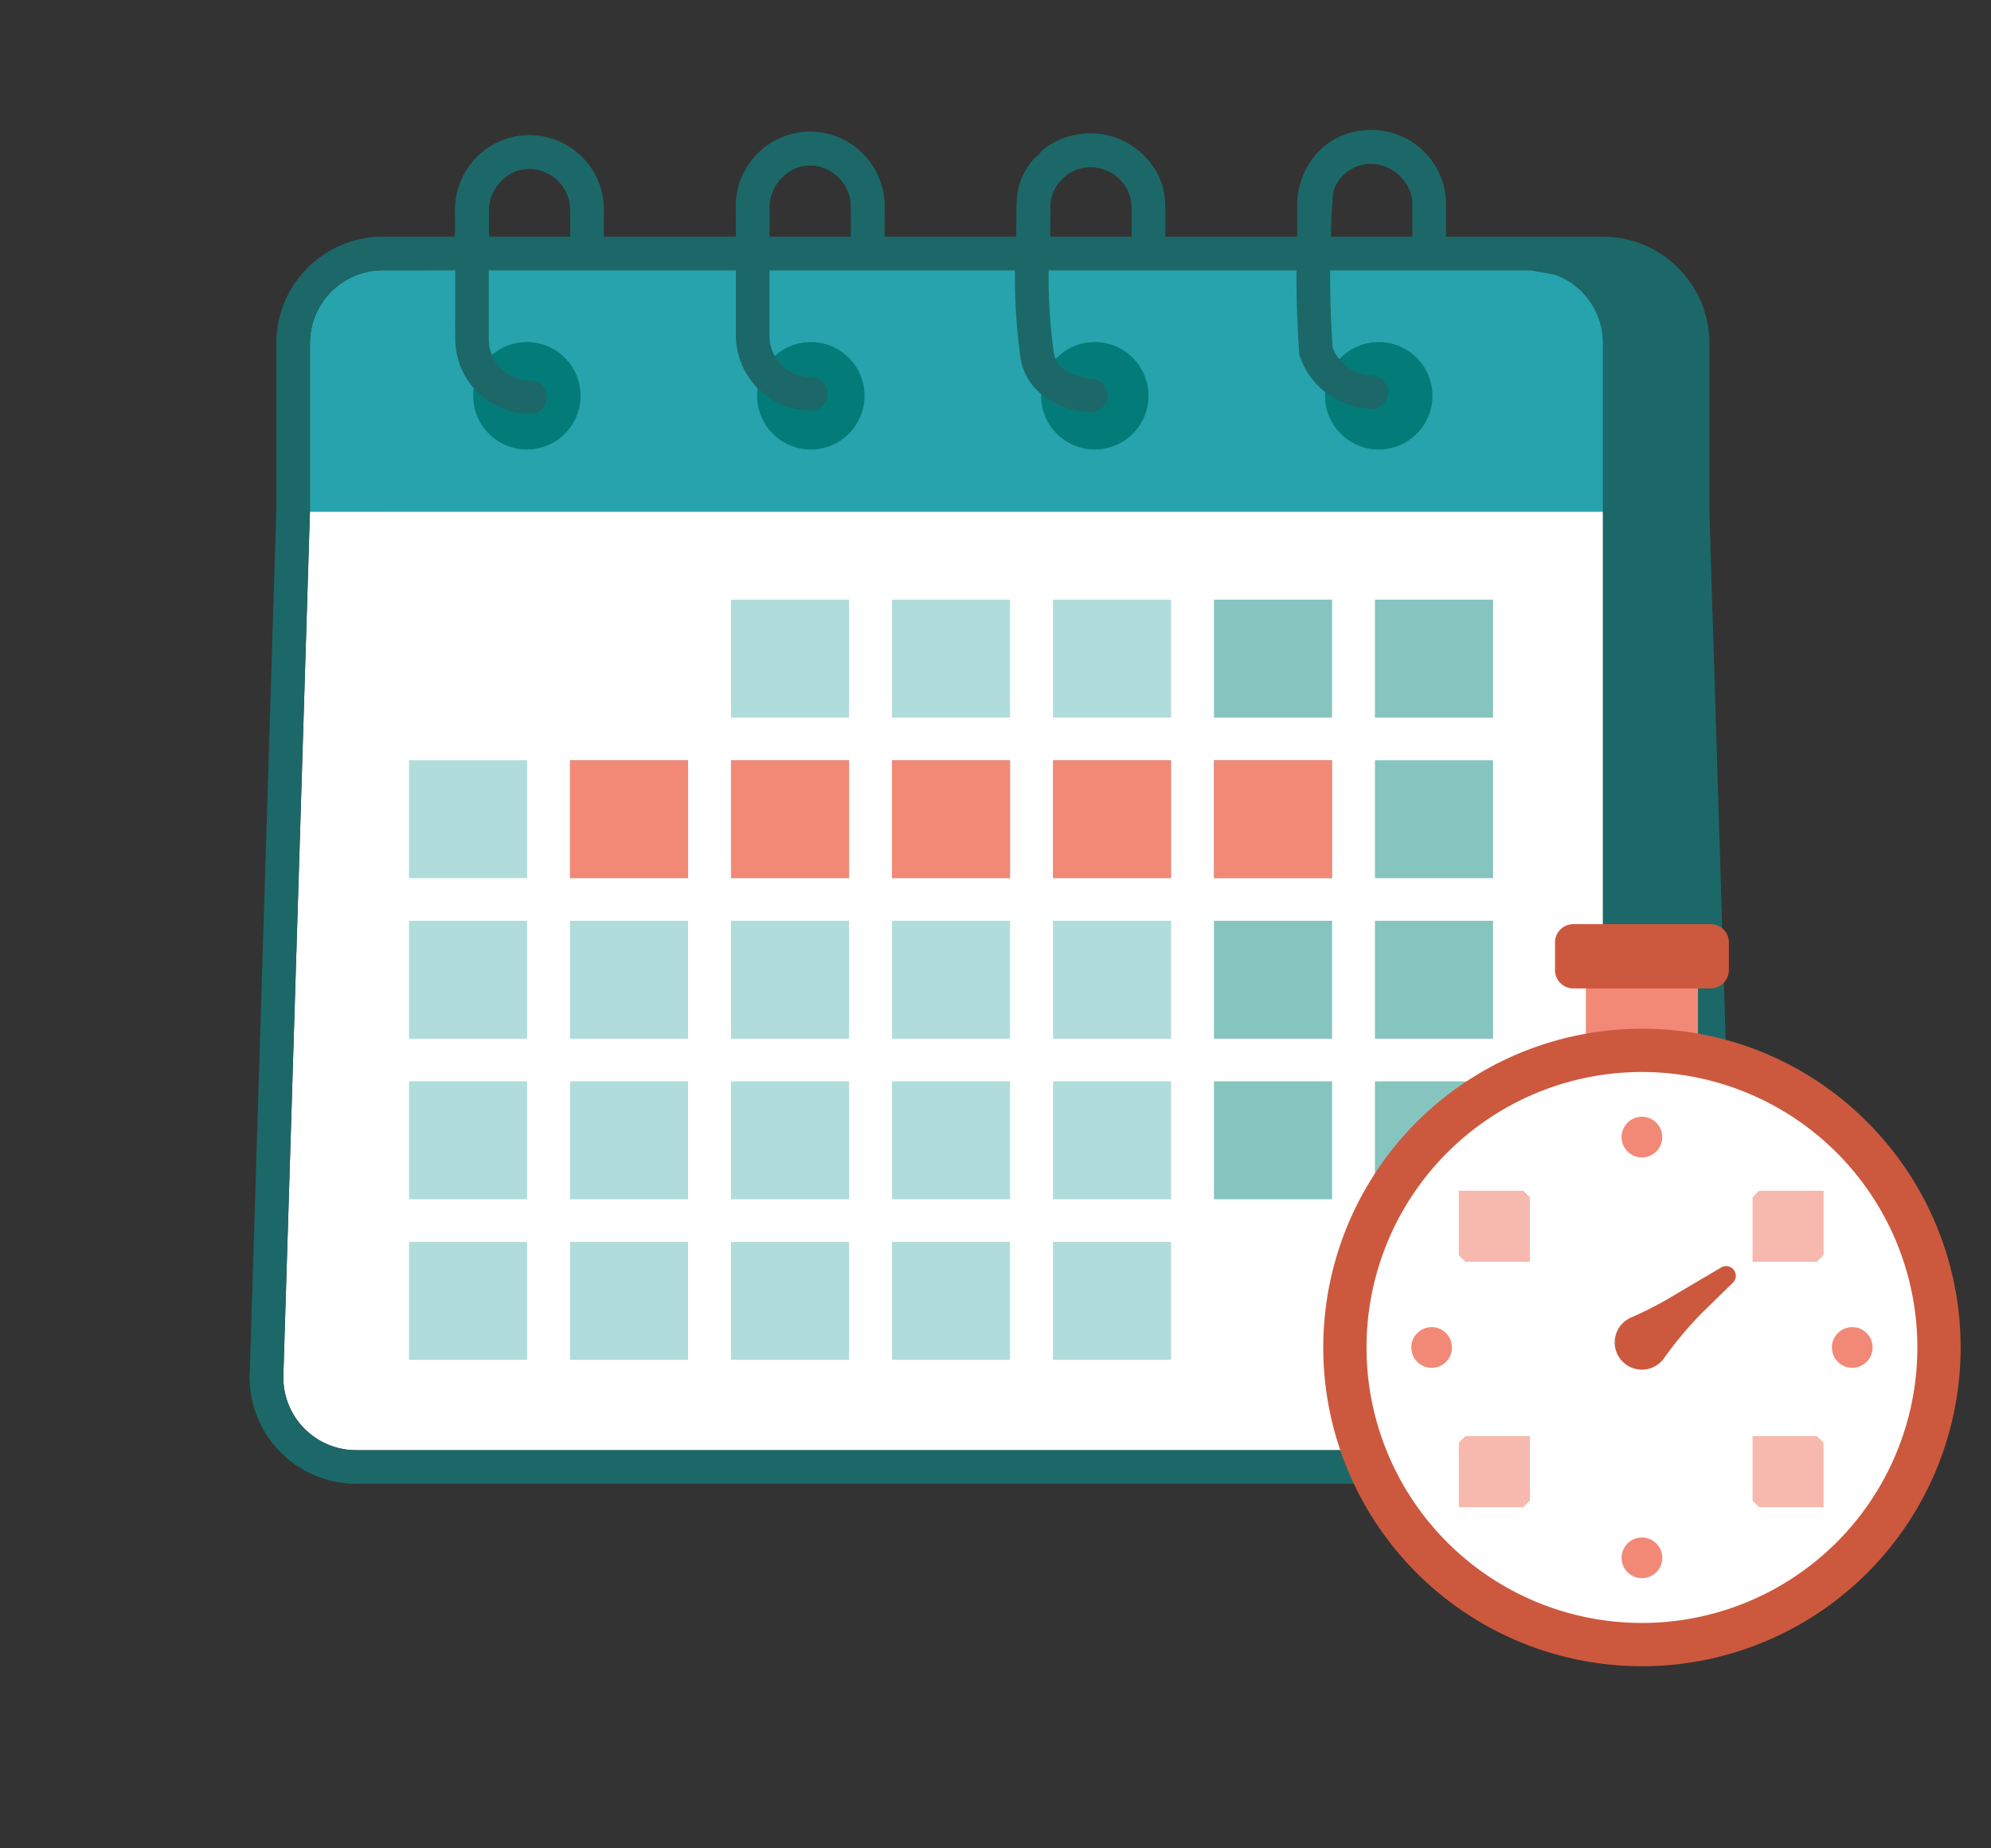 <svg id="calendario" xmlns="http://www.w3.org/2000/svg" xmlns:xlink="http://www.w3.org/1999/xlink" width="153" height="142" viewBox="0 0 153 142">
  <rect x="0" y="0" width="153" height="142" fill="#333333" stroke="none"/>
  <defs>
    <clipPath id="clip-path">
      <rect id="Retângulo_905" data-name="Retângulo 905" width="114.22" height="104.001" fill="none"/>
    </clipPath>
    <clipPath id="clip-path-3">
      <rect id="Retângulo_848" data-name="Retângulo 848" width="9.074" height="9.061" fill="none"/>
    </clipPath>
    <clipPath id="clip-path-29">
      <rect id="Retângulo_912" data-name="Retângulo 912" width="48.979" height="57.017" fill="none"/>
    </clipPath>
    <clipPath id="clip-path-31">
      <rect id="Retângulo_907" data-name="Retângulo 907" width="5.458" height="5.458" fill="none"/>
    </clipPath>
  </defs>
  <g id="Retângulo_913" data-name="Retângulo 913" fill="#fff" stroke="#707070" stroke-width="1" opacity="0">
    <rect width="153" height="142" stroke="none"/>
    <rect x="0.5" y="0.5" width="152" height="141" fill="none"/>
  </g>
  <g id="Grupo_1472" data-name="Grupo 1472" transform="translate(19.185 10)">
    <g id="Grupo_1471" data-name="Grupo 1471" clip-path="url(#clip-path)">
      <g id="Grupo_1470" data-name="Grupo 1470">
        <g id="Grupo_1469" data-name="Grupo 1469" clip-path="url(#clip-path)">
          <path id="Caminho_608" data-name="Caminho 608" d="M54.005,22.608A5.717,5.717,0,0,1,48.291,16.9V6.9a5.714,5.714,0,0,1,11.428,0V9.6H57.134V6.9a3.129,3.129,0,0,0-6.258,0V16.9a3.13,3.13,0,0,0,3.129,3.124Z" transform="translate(-32.5 -0.801)" fill="#1c6868"/>
          <path id="Caminho_609" data-name="Caminho 609" d="M119.975,21.815a5.717,5.717,0,0,1-5.715-5.706V6.1a5.714,5.714,0,0,1,11.428,0V8.811H123.1V6.1a3.129,3.129,0,0,0-6.258,0V16.11a3.13,3.13,0,0,0,3.129,3.124Z" transform="translate(-76.898 -0.267)" fill="#1c6868"/>
          <path id="Caminho_610" data-name="Caminho 610" d="M185.944,22.212a5.717,5.717,0,0,1-5.714-5.706V6.5a5.714,5.714,0,0,1,11.428,0V9.208h-2.585V6.5a3.129,3.129,0,0,0-6.258,0V16.507a3.13,3.13,0,0,0,3.129,3.124Z" transform="translate(-121.296 -0.535)" fill="#1c6868"/>
          <path id="Caminho_611" data-name="Caminho 611" d="M251.914,21.419a5.717,5.717,0,0,1-5.714-5.706V5.706a5.714,5.714,0,0,1,11.428,0V8.415h-2.585V5.706a3.129,3.129,0,0,0-6.258,0V15.714a3.13,3.13,0,0,0,3.129,3.124Z" transform="translate(-165.694 -0.001)" fill="#1c6868"/>
          <path id="Caminho_612" data-name="Caminho 612" d="M120.835,32.971h-90.2c-3.093,0-3.554,2.5-3.554,5.592V51.514l-2.047,66.519a5.6,5.6,0,0,0,5.6,5.592h92.247a5.6,5.6,0,0,0,5.6-5.592l-2.047-66.519V38.563a5.6,5.6,0,0,0-5.6-5.592" transform="translate(-16.848 -22.206)" fill="#1c6868"/>
          <path id="Caminho_613" data-name="Caminho 613" d="M7.906,156.283a5.6,5.6,0,0,0,5.6,5.592h90.2a5.6,5.6,0,0,0,5.6-5.592V89.764H9.953Z" transform="translate(-5.321 -60.456)" fill="#fff"/>
          <path id="Caminho_614" data-name="Caminho 614" d="M107.92,32.971H19.767a5.6,5.6,0,0,0-5.6,5.592V51.514h99.355V38.563a5.6,5.6,0,0,0-5.6-5.592" transform="translate(-9.534 -22.206)" fill="#26a3ac"/>
          <path id="Caminho_615" data-name="Caminho 615" d="M103.988,28.646c3.093,0,4.6,1.5,4.6,4.592V46.189l1.047,66.519c0,3.089-.508,5.592-3.6,5.592H8.187a5.6,5.6,0,0,1-5.6-5.592L4.633,46.189V33.238a5.6,5.6,0,0,1,5.6-5.592H98.388Zm0-3.581H10.234a8.189,8.189,0,0,0-8.186,8.173V46.149L0,112.629v.079a8.189,8.189,0,0,0,8.186,8.174h97.848a8.189,8.189,0,0,0,8.186-8.174v-.079l-2.045-66.479V33.239a8.189,8.189,0,0,0-8.186-8.174" transform="translate(-0.001 -16.881)" fill="#1c6868"/>
          <path id="Caminho_616" data-name="Caminho 616" d="M60.782,53.986a4.127,4.127,0,1,1-4.127-4.12,4.124,4.124,0,0,1,4.127,4.12" transform="translate(-35.352 -33.584)" fill="#037c79"/>
          <path id="Caminho_617" data-name="Caminho 617" d="M260.973,53.986a4.127,4.127,0,1,1-4.127-4.12,4.124,4.124,0,0,1,4.127,4.12" transform="translate(-170.081 -33.584)" fill="#037c79"/>
          <path id="Caminho_618" data-name="Caminho 618" d="M194.243,53.986a4.127,4.127,0,1,1-4.127-4.12,4.124,4.124,0,0,1,4.127,4.12" transform="translate(-125.171 -33.584)" fill="#037c79"/>
          <path id="Caminho_619" data-name="Caminho 619" d="M127.512,53.986a4.127,4.127,0,1,1-4.127-4.12,4.124,4.124,0,0,1,4.127,4.12" transform="translate(-80.261 -33.584)" fill="#037c79"/>
          <path id="Caminho_620" data-name="Caminho 620" d="M54,22.613h0a5.794,5.794,0,0,1-5.714-5.8c-.007-.98,0-1.973,0-2.933q0-.729,0-1.457V7.344a5.861,5.861,0,0,1,3.971-5.878A5.758,5.758,0,0,1,59.7,6.641c.007.149.007.285.006.435a1.291,1.291,0,0,1-1.292,1.283h-.008a1.292,1.292,0,0,1-1.284-1.3c0-.117,0-.213,0-.3a3.173,3.173,0,0,0-4.081-2.836,3.374,3.374,0,0,0-2.174,3.42v5.084q0,.732,0,1.463c0,.954,0,1.941,0,2.908A3.166,3.166,0,0,0,54,20.032a1.291,1.291,0,1,1,0,2.581" transform="translate(-32.491 -0.806)" fill="#1c6868"/>
          <path id="Caminho_621" data-name="Caminho 621" d="M119.966,21.817h0a5.8,5.8,0,0,1-5.713-5.8c-.006-.994,0-2,0-2.976q0-.74,0-1.479V6.505A5.849,5.849,0,0,1,118.461.6a5.637,5.637,0,0,1,4.891.946,5.762,5.762,0,0,1,2.329,4.539c0,.071,0,.141,0,.212v.085a1.292,1.292,0,0,1-2.585,0v-.1q0-.077,0-.155a3.2,3.2,0,0,0-1.3-2.518,3.067,3.067,0,0,0-2.659-.519,3.355,3.355,0,0,0-2.3,3.417v5.054c0,.495,0,.99,0,1.485,0,.969,0,1.971,0,2.953a3.168,3.168,0,0,0,3.13,3.238,1.291,1.291,0,1,1,0,2.581" transform="translate(-76.889 -0.268)" fill="#1c6868"/>
          <path id="Caminho_622" data-name="Caminho 622" d="M185.724,22.2l-.078,0c-2.371-.141-4.936-1.494-5.335-4.2a44.4,44.4,0,0,1-.349-8.86c.029-1.051.06-2.137.06-3.2V5.837l.018-.105a5.05,5.05,0,0,1,1.316-3.017l.148-.148.116-.058c.025-.028.057-.068.083-.1a4.952,4.952,0,0,1,.335-.376l.076-.075L182.2,1.9a5.872,5.872,0,0,1,7.67.683,4.982,4.982,0,0,1,1.524,3.239,1.293,1.293,0,0,1-2.58.159,2.416,2.416,0,0,0-.771-1.572,3.284,3.284,0,0,0-4.242-.474c-.032.036-.065.077-.1.12a2.872,2.872,0,0,1-.6.586,2.806,2.806,0,0,0-.489,1.416c0,1.06-.032,2.128-.061,3.162a41.754,41.754,0,0,0,.316,8.366l.006.037c.182,1.27,1.647,1.931,2.932,2.008a1.291,1.291,0,0,1-.076,2.579" transform="translate(-121.074 -0.525)" fill="#1c6868"/>
          <path id="Caminho_623" data-name="Caminho 623" d="M251.765,21.425a6.006,6.006,0,0,1-5.474-3.955l-.07-.181-.013-.194a88.627,88.627,0,0,1,0-12.129A5.371,5.371,0,0,1,250.863.059l.023,0a5.835,5.835,0,0,1,6.435,4.261,1.292,1.292,0,0,1-2.517.588,3.314,3.314,0,0,0-3.585-2.289,2.788,2.788,0,0,0-2.428,2.4l0,.089a85.981,85.981,0,0,0-.014,11.607,3.385,3.385,0,0,0,2.992,2.132h.014a1.291,1.291,0,0,1,0,2.581Z" transform="translate(-165.559 -0.007)" fill="#1c6868"/>
          <rect id="Retângulo_816" data-name="Retângulo 816" width="9.074" height="9.061" transform="translate(36.989 36.072)" fill="#b0dddb"/>
          <rect id="Retângulo_817" data-name="Retângulo 817" width="9.074" height="9.061" transform="translate(49.361 36.072)" fill="#b0dddb"/>
          <rect id="Retângulo_818" data-name="Retângulo 818" width="9.074" height="9.061" transform="translate(61.732 36.072)" fill="#b0dddb"/>
          <rect id="Retângulo_819" data-name="Retângulo 819" width="9.074" height="9.061" transform="translate(74.104 36.072)" fill="#86c4bf"/>
          <rect id="Retângulo_820" data-name="Retângulo 820" width="9.074" height="9.061" transform="translate(86.475 36.072)" fill="#86c4bf"/>
          <rect id="Retângulo_821" data-name="Retângulo 821" width="9.074" height="9.061" transform="translate(12.246 48.408)" fill="#b0dddb"/>
          <rect id="Retângulo_822" data-name="Retângulo 822" width="9.074" height="9.061" transform="translate(24.618 48.408)" fill="#b0dddb"/>
          <rect id="Retângulo_823" data-name="Retângulo 823" width="9.074" height="9.061" transform="translate(36.989 48.408)" fill="#b0dddb"/>
          <rect id="Retângulo_824" data-name="Retângulo 824" width="9.074" height="9.061" transform="translate(49.361 48.408)" fill="#b0dddb"/>
          <rect id="Retângulo_825" data-name="Retângulo 825" width="9.074" height="9.061" transform="translate(61.732 48.408)" fill="#b0dddb"/>
          <rect id="Retângulo_826" data-name="Retângulo 826" width="9.074" height="9.061" transform="translate(74.104 48.408)" fill="#86c4bf"/>
          <rect id="Retângulo_827" data-name="Retângulo 827" width="9.074" height="9.061" transform="translate(86.475 48.408)" fill="#86c4bf"/>
          <rect id="Retângulo_828" data-name="Retângulo 828" width="9.074" height="9.061" transform="translate(12.246 60.744)" fill="#b0dddb"/>
          <rect id="Retângulo_829" data-name="Retângulo 829" width="9.074" height="9.061" transform="translate(24.618 60.744)" fill="#b0dddb"/>
          <rect id="Retângulo_830" data-name="Retângulo 830" width="9.074" height="9.061" transform="translate(36.989 60.744)" fill="#b0dddb"/>
          <rect id="Retângulo_831" data-name="Retângulo 831" width="9.074" height="9.061" transform="translate(49.361 60.744)" fill="#b0dddb"/>
          <rect id="Retângulo_832" data-name="Retângulo 832" width="9.074" height="9.061" transform="translate(61.732 60.744)" fill="#b0dddb"/>
          <rect id="Retângulo_833" data-name="Retângulo 833" width="9.074" height="9.061" transform="translate(74.104 60.744)" fill="#86c4bf"/>
          <rect id="Retângulo_834" data-name="Retângulo 834" width="9.074" height="9.061" transform="translate(86.475 60.744)" fill="#86c4bf"/>
          <rect id="Retângulo_835" data-name="Retângulo 835" width="9.074" height="9.061" transform="translate(12.246 73.08)" fill="#b0dddb"/>
          <rect id="Retângulo_836" data-name="Retângulo 836" width="9.074" height="9.061" transform="translate(24.618 73.08)" fill="#b0dddb"/>
          <rect id="Retângulo_837" data-name="Retângulo 837" width="9.074" height="9.061" transform="translate(36.989 73.08)" fill="#b0dddb"/>
          <rect id="Retângulo_838" data-name="Retângulo 838" width="9.074" height="9.061" transform="translate(49.361 73.08)" fill="#b0dddb"/>
          <rect id="Retângulo_839" data-name="Retângulo 839" width="9.074" height="9.061" transform="translate(61.732 73.08)" fill="#b0dddb"/>
          <rect id="Retângulo_840" data-name="Retângulo 840" width="9.074" height="9.061" transform="translate(74.104 73.08)" fill="#86c4bf"/>
          <rect id="Retângulo_841" data-name="Retângulo 841" width="9.074" height="9.061" transform="translate(86.475 73.08)" fill="#86c4bf"/>
          <rect id="Retângulo_842" data-name="Retângulo 842" width="9.074" height="9.061" transform="translate(12.246 85.417)" fill="#b0dddb"/>
          <rect id="Retângulo_843" data-name="Retângulo 843" width="9.074" height="9.061" transform="translate(24.618 85.417)" fill="#b0dddb"/>
          <rect id="Retângulo_844" data-name="Retângulo 844" width="9.074" height="9.061" transform="translate(36.989 85.417)" fill="#b0dddb"/>
          <rect id="Retângulo_845" data-name="Retângulo 845" width="9.074" height="9.061" transform="translate(49.361 85.417)" fill="#b0dddb"/>
          <rect id="Retângulo_846" data-name="Retângulo 846" width="9.074" height="9.061" transform="translate(61.732 85.417)" fill="#b0dddb"/>
          <g id="Grupo_1393" data-name="Grupo 1393" transform="translate(36.989 36.072)" opacity="0">
            <g id="Grupo_1392" data-name="Grupo 1392">
              <g id="Grupo_1391" data-name="Grupo 1391" clip-path="url(#clip-path-3)">
                <rect id="Retângulo_847" data-name="Retângulo 847" width="9.074" height="9.061" transform="translate(0 0)" fill="#b0dddb"/>
              </g>
            </g>
          </g>
          <g id="Grupo_1396" data-name="Grupo 1396" transform="translate(49.361 36.072)" opacity="0">
            <g id="Grupo_1395" data-name="Grupo 1395">
              <g id="Grupo_1394" data-name="Grupo 1394" clip-path="url(#clip-path-3)">
                <rect id="Retângulo_849" data-name="Retângulo 849" width="9.074" height="9.061" transform="translate(0 0)" fill="#b0dddb"/>
              </g>
            </g>
          </g>
          <g id="Grupo_1399" data-name="Grupo 1399" transform="translate(61.732 36.072)" opacity="0">
            <g id="Grupo_1398" data-name="Grupo 1398">
              <g id="Grupo_1397" data-name="Grupo 1397" clip-path="url(#clip-path-3)">
                <rect id="Retângulo_851" data-name="Retângulo 851" width="9.074" height="9.061" transform="translate(0 0)" fill="#b0dddb"/>
              </g>
            </g>
          </g>
          <g id="Grupo_1402" data-name="Grupo 1402" transform="translate(74.104 36.072)" opacity="0">
            <g id="Grupo_1401" data-name="Grupo 1401">
              <g id="Grupo_1400" data-name="Grupo 1400" clip-path="url(#clip-path-3)">
                <rect id="Retângulo_853" data-name="Retângulo 853" width="9.074" height="9.061" transform="translate(0 0)" fill="#86c4bf"/>
              </g>
            </g>
          </g>
          <g id="Grupo_1405" data-name="Grupo 1405" transform="translate(86.475 36.072)" opacity="0">
            <g id="Grupo_1404" data-name="Grupo 1404">
              <g id="Grupo_1403" data-name="Grupo 1403" clip-path="url(#clip-path-3)">
                <rect id="Retângulo_855" data-name="Retângulo 855" width="9.074" height="9.061" transform="translate(0 0)" fill="#86c4bf"/>
              </g>
            </g>
          </g>
          <g id="Grupo_1408" data-name="Grupo 1408" transform="translate(12.246 48.408)" opacity="0">
            <g id="Grupo_1407" data-name="Grupo 1407">
              <g id="Grupo_1406" data-name="Grupo 1406" clip-path="url(#clip-path-3)">
                <rect id="Retângulo_857" data-name="Retângulo 857" width="9.074" height="9.061" transform="translate(0 0)" fill="#b0dddb"/>
              </g>
            </g>
          </g>
          <rect id="Retângulo_859" data-name="Retângulo 859" width="9.074" height="9.061" transform="translate(24.618 48.408)" fill="#f28976"/>
          <rect id="Retângulo_860" data-name="Retângulo 860" width="9.074" height="9.061" transform="translate(36.989 48.408)" fill="#f28976"/>
          <rect id="Retângulo_861" data-name="Retângulo 861" width="9.074" height="9.061" transform="translate(49.361 48.408)" fill="#f28976"/>
          <rect id="Retângulo_862" data-name="Retângulo 862" width="9.074" height="9.061" transform="translate(61.732 48.408)" fill="#f28976"/>
          <rect id="Retângulo_863" data-name="Retângulo 863" width="9.074" height="9.061" transform="translate(74.104 48.408)" fill="#f28976"/>
          <g id="Grupo_1411" data-name="Grupo 1411" transform="translate(86.475 48.408)" opacity="0">
            <g id="Grupo_1410" data-name="Grupo 1410">
              <g id="Grupo_1409" data-name="Grupo 1409" clip-path="url(#clip-path-3)">
                <rect id="Retângulo_864" data-name="Retângulo 864" width="9.074" height="9.061" transform="translate(0 0)" fill="#86c4bf"/>
              </g>
            </g>
          </g>
          <g id="Grupo_1414" data-name="Grupo 1414" transform="translate(12.246 60.744)" opacity="0">
            <g id="Grupo_1413" data-name="Grupo 1413">
              <g id="Grupo_1412" data-name="Grupo 1412" clip-path="url(#clip-path-3)">
                <rect id="Retângulo_866" data-name="Retângulo 866" width="9.074" height="9.061" transform="translate(0)" fill="#b0dddb"/>
              </g>
            </g>
          </g>
          <g id="Grupo_1417" data-name="Grupo 1417" transform="translate(24.617 60.744)" opacity="0">
            <g id="Grupo_1416" data-name="Grupo 1416">
              <g id="Grupo_1415" data-name="Grupo 1415" clip-path="url(#clip-path-3)">
                <rect id="Retângulo_868" data-name="Retângulo 868" width="9.074" height="9.061" transform="translate(0)" fill="#b0dddb"/>
              </g>
            </g>
          </g>
          <g id="Grupo_1420" data-name="Grupo 1420" transform="translate(36.989 60.744)" opacity="0">
            <g id="Grupo_1419" data-name="Grupo 1419">
              <g id="Grupo_1418" data-name="Grupo 1418" clip-path="url(#clip-path-3)">
                <rect id="Retângulo_870" data-name="Retângulo 870" width="9.074" height="9.061" transform="translate(0)" fill="#b0dddb"/>
              </g>
            </g>
          </g>
          <g id="Grupo_1423" data-name="Grupo 1423" transform="translate(49.361 60.744)" opacity="0">
            <g id="Grupo_1422" data-name="Grupo 1422">
              <g id="Grupo_1421" data-name="Grupo 1421" clip-path="url(#clip-path-3)">
                <rect id="Retângulo_872" data-name="Retângulo 872" width="9.074" height="9.061" fill="#b0dddb"/>
              </g>
            </g>
          </g>
          <g id="Grupo_1426" data-name="Grupo 1426" transform="translate(61.732 60.744)" opacity="0">
            <g id="Grupo_1425" data-name="Grupo 1425">
              <g id="Grupo_1424" data-name="Grupo 1424" clip-path="url(#clip-path-3)">
                <rect id="Retângulo_874" data-name="Retângulo 874" width="9.074" height="9.061" transform="translate(0)" fill="#b0dddb"/>
              </g>
            </g>
          </g>
          <g id="Grupo_1429" data-name="Grupo 1429" transform="translate(74.104 60.744)" opacity="0">
            <g id="Grupo_1428" data-name="Grupo 1428">
              <g id="Grupo_1427" data-name="Grupo 1427" clip-path="url(#clip-path-3)">
                <rect id="Retângulo_876" data-name="Retângulo 876" width="9.074" height="9.061" fill="#86c4bf"/>
              </g>
            </g>
          </g>
          <g id="Grupo_1432" data-name="Grupo 1432" transform="translate(86.475 60.744)" opacity="0">
            <g id="Grupo_1431" data-name="Grupo 1431">
              <g id="Grupo_1430" data-name="Grupo 1430" clip-path="url(#clip-path-3)">
                <rect id="Retângulo_878" data-name="Retângulo 878" width="9.074" height="9.061" transform="translate(0)" fill="#86c4bf"/>
              </g>
            </g>
          </g>
          <g id="Grupo_1435" data-name="Grupo 1435" transform="translate(12.246 73.081)" opacity="0">
            <g id="Grupo_1434" data-name="Grupo 1434">
              <g id="Grupo_1433" data-name="Grupo 1433" clip-path="url(#clip-path-3)">
                <rect id="Retângulo_880" data-name="Retângulo 880" width="9.074" height="9.061" transform="translate(0 0)" fill="#b0dddb"/>
              </g>
            </g>
          </g>
          <g id="Grupo_1438" data-name="Grupo 1438" transform="translate(24.617 73.081)" opacity="0">
            <g id="Grupo_1437" data-name="Grupo 1437">
              <g id="Grupo_1436" data-name="Grupo 1436" clip-path="url(#clip-path-3)">
                <rect id="Retângulo_882" data-name="Retângulo 882" width="9.074" height="9.061" transform="translate(0 0)" fill="#b0dddb"/>
              </g>
            </g>
          </g>
          <g id="Grupo_1441" data-name="Grupo 1441" transform="translate(36.989 73.081)" opacity="0">
            <g id="Grupo_1440" data-name="Grupo 1440">
              <g id="Grupo_1439" data-name="Grupo 1439" clip-path="url(#clip-path-3)">
                <rect id="Retângulo_884" data-name="Retângulo 884" width="9.074" height="9.061" transform="translate(0 0)" fill="#b0dddb"/>
              </g>
            </g>
          </g>
          <g id="Grupo_1444" data-name="Grupo 1444" transform="translate(49.361 73.081)" opacity="0">
            <g id="Grupo_1443" data-name="Grupo 1443">
              <g id="Grupo_1442" data-name="Grupo 1442" clip-path="url(#clip-path-3)">
                <rect id="Retângulo_886" data-name="Retângulo 886" width="9.074" height="9.061" transform="translate(0 0)" fill="#b0dddb"/>
              </g>
            </g>
          </g>
          <g id="Grupo_1447" data-name="Grupo 1447" transform="translate(61.732 73.081)" opacity="0">
            <g id="Grupo_1446" data-name="Grupo 1446">
              <g id="Grupo_1445" data-name="Grupo 1445" clip-path="url(#clip-path-3)">
                <rect id="Retângulo_888" data-name="Retângulo 888" width="9.074" height="9.061" transform="translate(0 0)" fill="#b0dddb"/>
              </g>
            </g>
          </g>
          <g id="Grupo_1450" data-name="Grupo 1450" transform="translate(74.104 73.081)" opacity="0">
            <g id="Grupo_1449" data-name="Grupo 1449">
              <g id="Grupo_1448" data-name="Grupo 1448" clip-path="url(#clip-path-3)">
                <rect id="Retângulo_890" data-name="Retângulo 890" width="9.074" height="9.061" transform="translate(0 0)" fill="#86c4bf"/>
              </g>
            </g>
          </g>
          <g id="Grupo_1453" data-name="Grupo 1453" transform="translate(86.475 73.081)" opacity="0">
            <g id="Grupo_1452" data-name="Grupo 1452">
              <g id="Grupo_1451" data-name="Grupo 1451" clip-path="url(#clip-path-3)">
                <rect id="Retângulo_892" data-name="Retângulo 892" width="9.074" height="9.061" transform="translate(0 0)" fill="#86c4bf"/>
              </g>
            </g>
          </g>
          <g id="Grupo_1456" data-name="Grupo 1456" transform="translate(12.246 85.417)" opacity="0">
            <g id="Grupo_1455" data-name="Grupo 1455">
              <g id="Grupo_1454" data-name="Grupo 1454" clip-path="url(#clip-path-3)">
                <rect id="Retângulo_894" data-name="Retângulo 894" width="9.074" height="9.061" transform="translate(0 0)" fill="#b0dddb"/>
              </g>
            </g>
          </g>
          <g id="Grupo_1459" data-name="Grupo 1459" transform="translate(24.617 85.417)" opacity="0">
            <g id="Grupo_1458" data-name="Grupo 1458">
              <g id="Grupo_1457" data-name="Grupo 1457" clip-path="url(#clip-path-3)">
                <rect id="Retângulo_896" data-name="Retângulo 896" width="9.074" height="9.061" transform="translate(0 0)" fill="#b0dddb"/>
              </g>
            </g>
          </g>
          <g id="Grupo_1462" data-name="Grupo 1462" transform="translate(36.989 85.417)" opacity="0">
            <g id="Grupo_1461" data-name="Grupo 1461">
              <g id="Grupo_1460" data-name="Grupo 1460" clip-path="url(#clip-path-3)">
                <rect id="Retângulo_898" data-name="Retângulo 898" width="9.074" height="9.061" transform="translate(0 0)" fill="#b0dddb"/>
              </g>
            </g>
          </g>
          <g id="Grupo_1465" data-name="Grupo 1465" transform="translate(49.361 85.417)" opacity="0">
            <g id="Grupo_1464" data-name="Grupo 1464">
              <g id="Grupo_1463" data-name="Grupo 1463" clip-path="url(#clip-path-3)">
                <rect id="Retângulo_900" data-name="Retângulo 900" width="9.074" height="9.061" transform="translate(0 0)" fill="#b0dddb"/>
              </g>
            </g>
          </g>
          <g id="Grupo_1468" data-name="Grupo 1468" transform="translate(61.732 85.417)" opacity="0">
            <g id="Grupo_1467" data-name="Grupo 1467">
              <g id="Grupo_1466" data-name="Grupo 1466" clip-path="url(#clip-path-3)">
                <rect id="Retângulo_902" data-name="Retângulo 902" width="9.074" height="9.061" transform="translate(0 0)" fill="#b0dddb"/>
              </g>
            </g>
          </g>
        </g>
      </g>
    </g>
  </g>
  <g id="Grupo_1488" data-name="Grupo 1488" transform="translate(101.687 71.001)">
    <g id="Grupo_1487" data-name="Grupo 1487" clip-path="url(#clip-path-29)">
      <rect id="Retângulo_906" data-name="Retângulo 906" width="8.614" height="9.676" transform="translate(20.182 4.215)" fill="#f28976"/>
      <g id="Grupo_1486" data-name="Grupo 1486">
        <g id="Grupo_1485" data-name="Grupo 1485" clip-path="url(#clip-path-29)">
          <path id="Caminho_624" data-name="Caminho 624" d="M54.306,4.941H43.759a1.407,1.407,0,0,1-1.407-1.407V1.407A1.407,1.407,0,0,1,43.759,0H54.306a1.407,1.407,0,0,1,1.407,1.407V3.534a1.407,1.407,0,0,1-1.407,1.407" transform="translate(-24.543)" fill="#cc593e"/>
          <path id="Caminho_625" data-name="Caminho 625" d="M26.78,68.723A22.828,22.828,0,1,1,49.607,45.9,22.853,22.853,0,0,1,26.78,68.723" transform="translate(-2.29 -13.368)" fill="#fff"/>
          <path id="Caminho_626" data-name="Caminho 626" d="M24.49,22.439A21.165,21.165,0,1,1,3.324,43.6,21.166,21.166,0,0,1,24.49,22.439m0-3.324a24.49,24.49,0,1,0,17.317,7.173A24.328,24.328,0,0,0,24.49,19.115" transform="translate(0 -11.077)" fill="#cc593e"/>
          <path id="Caminho_627" data-name="Caminho 627" d="M57.648,36.767A1.563,1.563,0,1,1,56.085,35.2a1.563,1.563,0,0,1,1.563,1.563" transform="translate(-31.595 -20.401)" fill="#f28976"/>
          <path id="Caminho_628" data-name="Caminho 628" d="M57.648,113.634a1.563,1.563,0,1,1-1.563-1.563,1.563,1.563,0,0,1,1.563,1.563" transform="translate(-31.595 -64.945)" fill="#f28976"/>
          <path id="Caminho_629" data-name="Caminho 629" d="M94.519,76.763A1.563,1.563,0,1,1,96.082,75.2a1.563,1.563,0,0,1-1.563,1.563" transform="translate(-53.868 -42.673)" fill="#f28976"/>
          <path id="Caminho_630" data-name="Caminho 630" d="M17.652,76.763A1.563,1.563,0,1,1,19.215,75.2a1.563,1.563,0,0,1-1.563,1.563" transform="translate(-9.324 -42.673)" fill="#f28976"/>
          <g id="Grupo_1475" data-name="Grupo 1475" transform="translate(10.418 20.484)" opacity="0.6">
            <g id="Grupo_1474" data-name="Grupo 1474">
              <g id="Grupo_1473" data-name="Grupo 1473" clip-path="url(#clip-path-31)">
                <line id="Linha_1" data-name="Linha 1" x2="2.515" y2="2.515" transform="translate(1.472 1.472)" fill="none" stroke="#f28976" stroke-linecap="round" stroke-width="7"/>
              </g>
            </g>
          </g>
          <g id="Grupo_1478" data-name="Grupo 1478" transform="translate(32.989 20.484)" opacity="0.6">
            <g id="Grupo_1477" data-name="Grupo 1477">
              <g id="Grupo_1476" data-name="Grupo 1476" clip-path="url(#clip-path-31)">
                <line id="Linha_2" data-name="Linha 2" x1="2.515" y2="2.515" transform="translate(1.472 1.472)" fill="none" stroke="#f28976" stroke-linecap="round" stroke-width="7"/>
              </g>
            </g>
          </g>
          <g id="Grupo_1481" data-name="Grupo 1481" transform="translate(32.989 39.339)" opacity="0.6">
            <g id="Grupo_1480" data-name="Grupo 1480">
              <g id="Grupo_1479" data-name="Grupo 1479" clip-path="url(#clip-path-31)">
                <line id="Linha_3" data-name="Linha 3" x1="2.515" y1="2.515" transform="translate(1.472 1.472)" fill="none" stroke="#f28976" stroke-linecap="round" stroke-width="7"/>
              </g>
            </g>
          </g>
          <g id="Grupo_1484" data-name="Grupo 1484" transform="translate(10.418 39.339)" opacity="0.6">
            <g id="Grupo_1483" data-name="Grupo 1483">
              <g id="Grupo_1482" data-name="Grupo 1482" clip-path="url(#clip-path-31)">
                <line id="Linha_4" data-name="Linha 4" y1="2.515" x2="2.515" transform="translate(1.472 1.472)" fill="none" stroke="#f28976" stroke-linecap="round" stroke-width="7"/>
              </g>
            </g>
          </g>
          <path id="Caminho_631" data-name="Caminho 631" d="M62.511,62.953a.74.74,0,0,0-1.069-.364l-4.313,2.542a28.238,28.238,0,0,1-2.647,1.318,2.089,2.089,0,1,0,2.549,3.138,28.348,28.348,0,0,1,2.929-3.5l2.38-2.329a.729.729,0,0,0,.171-.809" transform="translate(-30.862 -36.209)" fill="#cc593e"/>
        </g>
      </g>
    </g>
  </g>
</svg>
